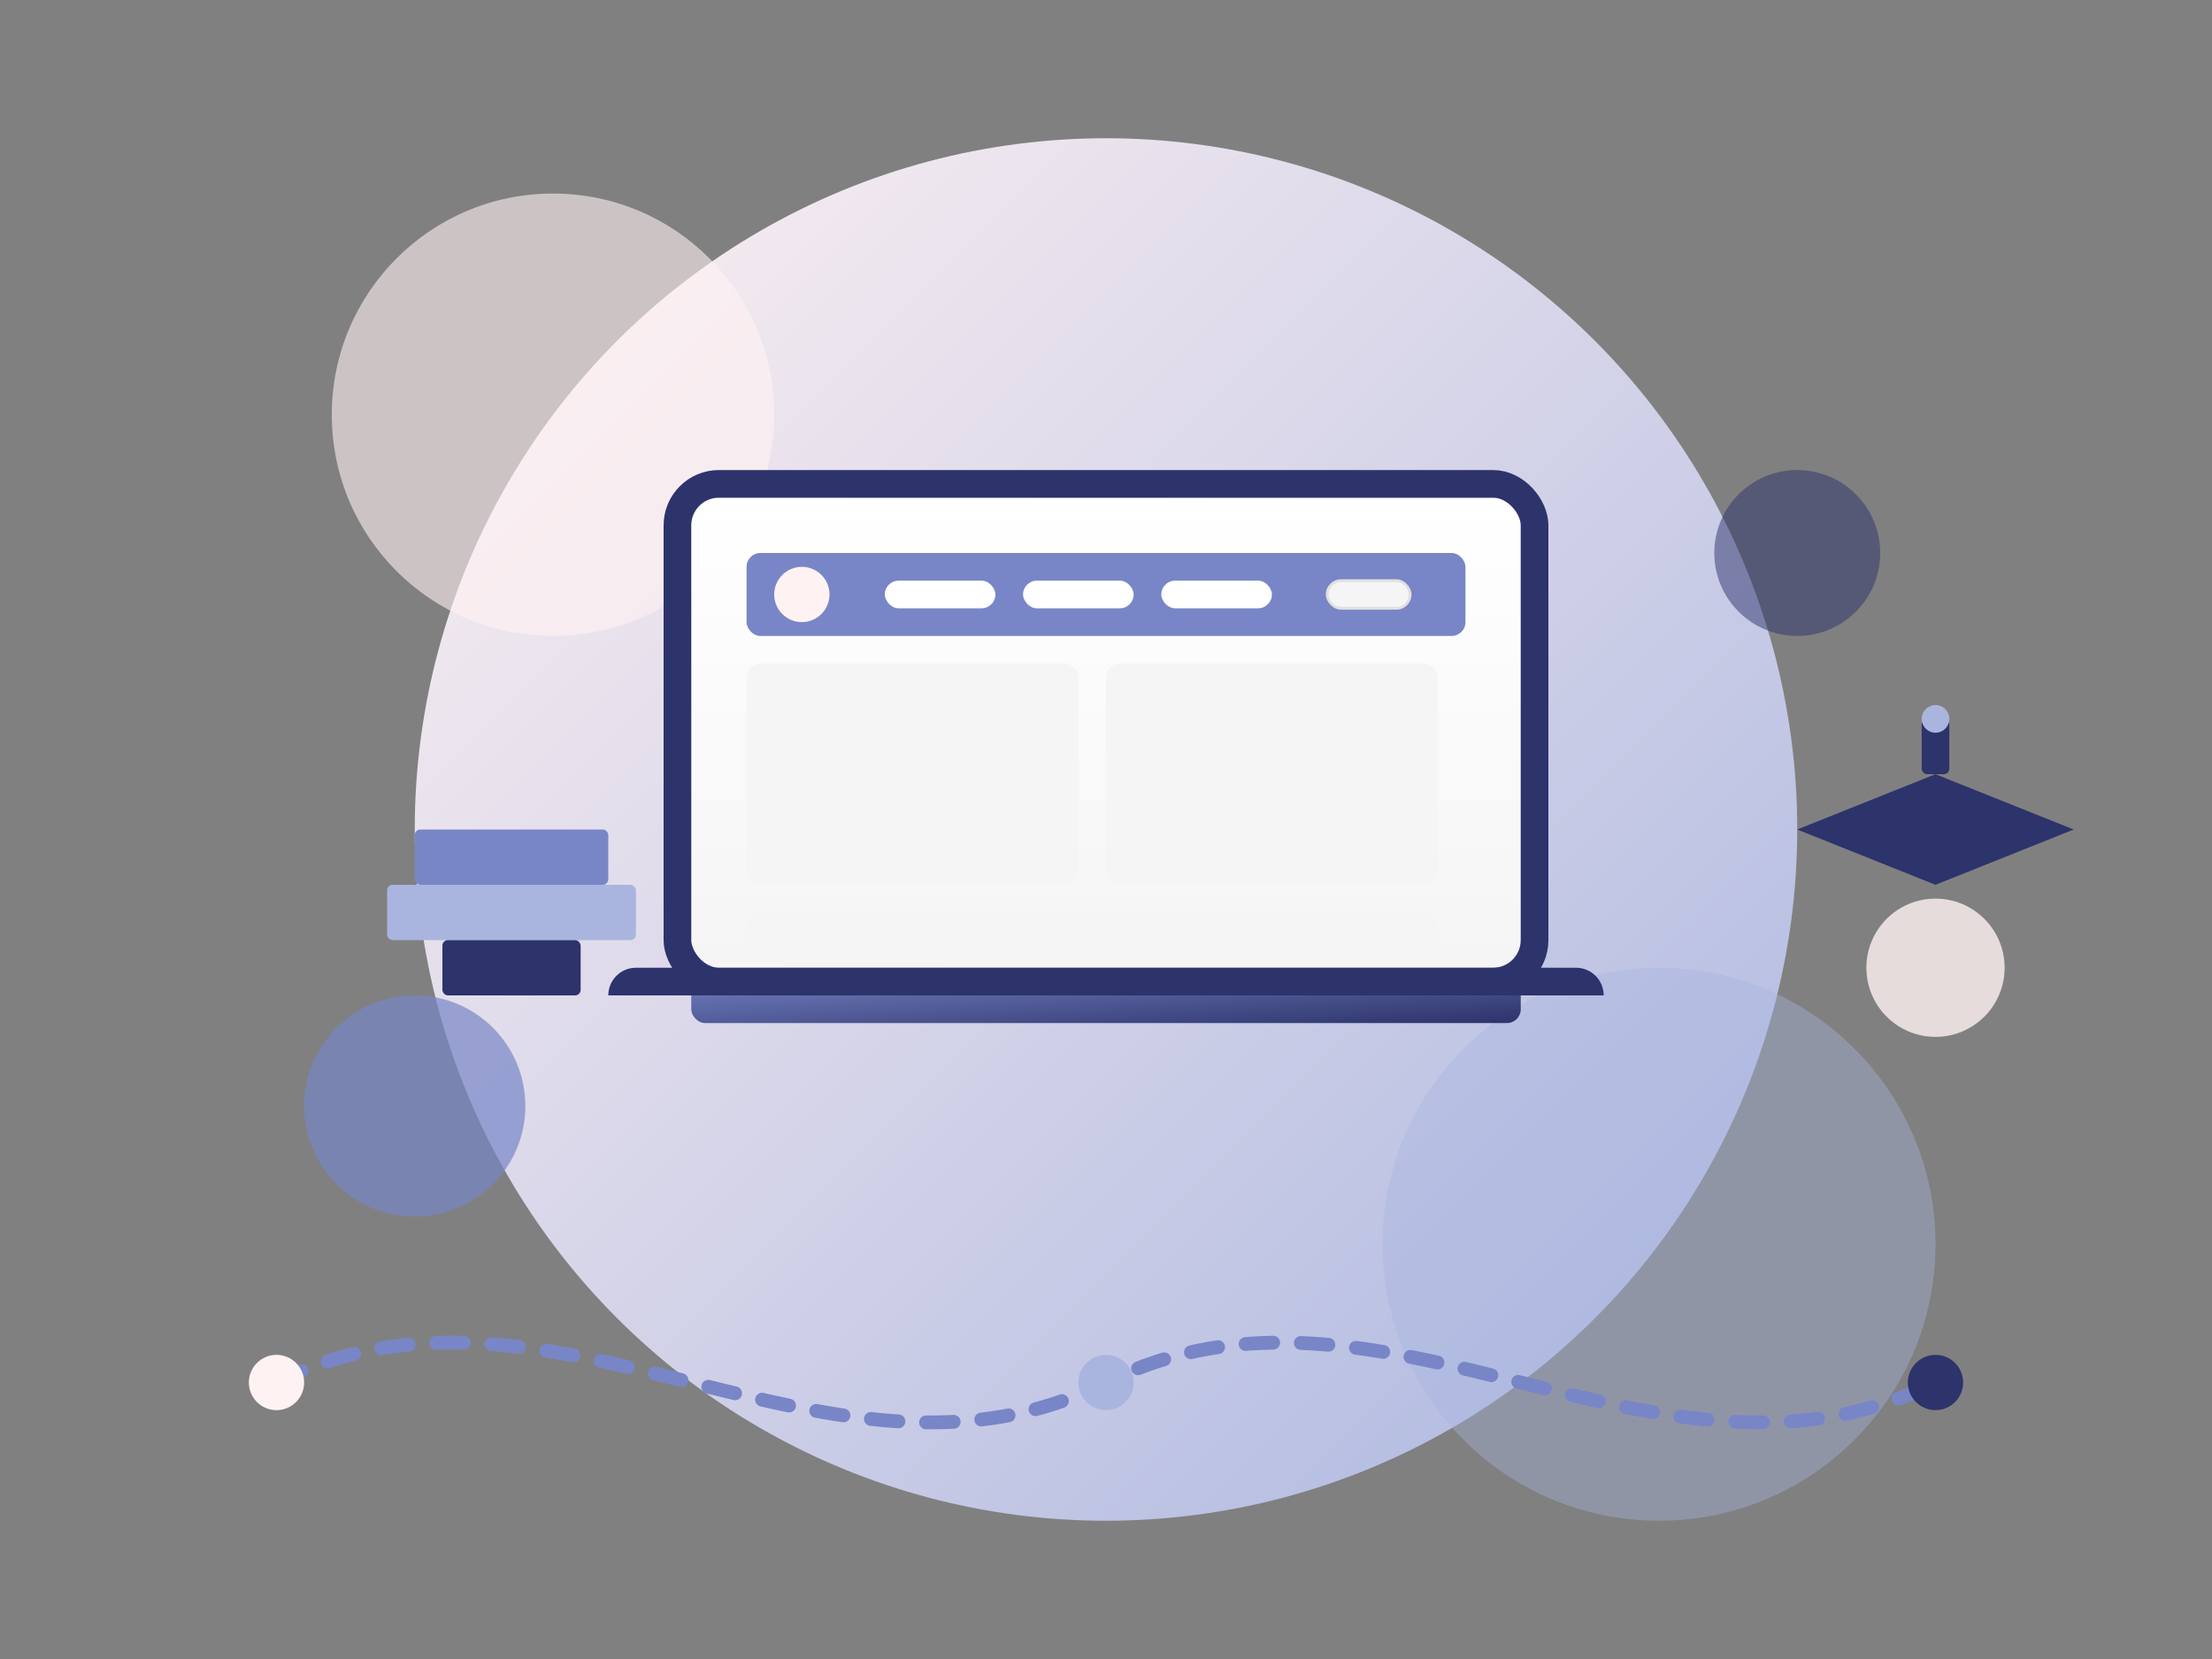 <?xml version="1.0" encoding="UTF-8"?>
<svg width="800px" height="600px" viewBox="0 0 800 600" version="1.1" xmlns="http://www.w3.org/2000/svg" xmlns:xlink="http://www.w3.org/1999/xlink">
    <rect x="0" y="0" width="800" height="600" fill="#808080" stroke="none"/>
    <title>Learnify Hero Illustration</title>
    <defs>
        <linearGradient x1="0%" y1="0%" x2="100%" y2="100%" id="linearGradient-1">
            <stop stop-color="#FFF2F2" offset="0%"></stop>
            <stop stop-color="#A9B5DF" offset="100%"></stop>
        </linearGradient>
        <linearGradient x1="0%" y1="0%" x2="100%" y2="100%" id="linearGradient-2">
            <stop stop-color="#7886C7" offset="0%"></stop>
            <stop stop-color="#2D336B" offset="100%"></stop>
        </linearGradient>
        <linearGradient x1="50%" y1="0%" x2="50%" y2="100%" id="linearGradient-3">
            <stop stop-color="#FFFFFF" offset="0%"></stop>
            <stop stop-color="#F5F5F5" offset="100%"></stop>
        </linearGradient>
    </defs>
    <g id="Page-1" stroke="none" stroke-width="1" fill="none" fill-rule="evenodd">
        <!-- Background Elements -->
        <circle id="Circle1" fill="url(#linearGradient-1)" cx="400" cy="300" r="250"></circle>
        <circle id="Circle2" fill="#FFF2F2" opacity="0.6" cx="200" cy="150" r="80"></circle>
        <circle id="Circle3" fill="#A9B5DF" opacity="0.4" cx="600" cy="450" r="100"></circle>
        
        <!-- Laptop Base -->
        <rect id="LaptopBase" fill="url(#linearGradient-2)" x="250" y="350" width="300" height="20" rx="5"></rect>
        <path d="M230,350 L570,350 C575.523,350 580,354.477 580,360 L580,360 L220,360 L220,360 C220,354.477 224.477,350 230,350 Z" id="LaptopBottom" fill="#2D336B"></path>
        
        <!-- Laptop Screen -->
        <rect id="LaptopScreen" fill="url(#linearGradient-3)" x="250" y="180" width="300" height="170" rx="10"></rect>
        <rect id="LaptopFrame" stroke="#2D336B" stroke-width="10" x="245" y="175" width="310" height="180" rx="15"></rect>
        
        <!-- Screen Content -->
        <rect id="Header" fill="#7886C7" x="270" y="200" width="260" height="30" rx="5"></rect>
        <circle id="ProfilePic" fill="#FFF2F2" cx="290" cy="215" r="10"></circle>
        <rect id="Menu1" fill="#FFFFFF" x="320" y="210" width="40" height="10" rx="5"></rect>
        <rect id="Menu2" fill="#FFFFFF" x="370" y="210" width="40" height="10" rx="5"></rect>
        <rect id="Menu3" fill="#FFFFFF" x="420" y="210" width="40" height="10" rx="5"></rect>
        <rect id="SearchBar" fill="#F5F5F5" stroke="#E0E0E0" x="480" y="210" width="30" height="10" rx="5"></rect>
        
        <!-- Content Blocks -->
        <rect id="ContentBlock1" fill="#F5F5F5" x="270" y="240" width="120" height="80" rx="5"></rect>
        <rect id="ContentBlock2" fill="#F5F5F5" x="400" y="240" width="120" height="80" rx="5"></rect>
        <rect id="ContentBlock3" fill="#F5F5F5" x="270" y="330" width="250" height="15" rx="5"></rect>
        
        <!-- Decorative Elements -->
        <circle id="Decoration1" fill="#7886C7" opacity="0.7" cx="150" cy="400" r="40"></circle>
        <circle id="Decoration2" fill="#2D336B" opacity="0.5" cx="650" cy="200" r="30"></circle>
        <circle id="Decoration3" fill="#FFF2F2" opacity="0.8" cx="700" cy="350" r="25"></circle>
        
        <!-- Books Stack -->
        <rect id="Book1" fill="#7886C7" x="150" y="300" width="70" height="20" rx="2"></rect>
        <rect id="Book2" fill="#A9B5DF" x="140" y="320" width="90" height="20" rx="2"></rect>
        <rect id="Book3" fill="#2D336B" x="160" y="340" width="50" height="20" rx="2"></rect>
        
        <!-- Graduation Cap -->
        <path d="M650,300 L700,280 L750,300 L700,320 L650,300 Z" id="GradCapBase" fill="#2D336B"></path>
        <rect id="GradCapTop" fill="#2D336B" x="695" y="260" width="10" height="20" rx="2"></rect>
        <circle id="GradCapButton" fill="#A9B5DF" cx="700" cy="260" r="5"></circle>
        
        <!-- Abstract Learning Path -->
        <path d="M100,500 C200,450 300,550 400,500 C500,450 600,550 700,500" id="LearningPath" stroke="#7886C7" stroke-width="5" stroke-dasharray="10,10" stroke-linecap="round"></path>
        
        <!-- Small Icons -->
        <circle id="Icon1" fill="#FFF2F2" cx="100" cy="500" r="10"></circle>
        <circle id="Icon2" fill="#A9B5DF" cx="400" cy="500" r="10"></circle>
        <circle id="Icon3" fill="#2D336B" cx="700" cy="500" r="10"></circle>
    </g>
</svg>
